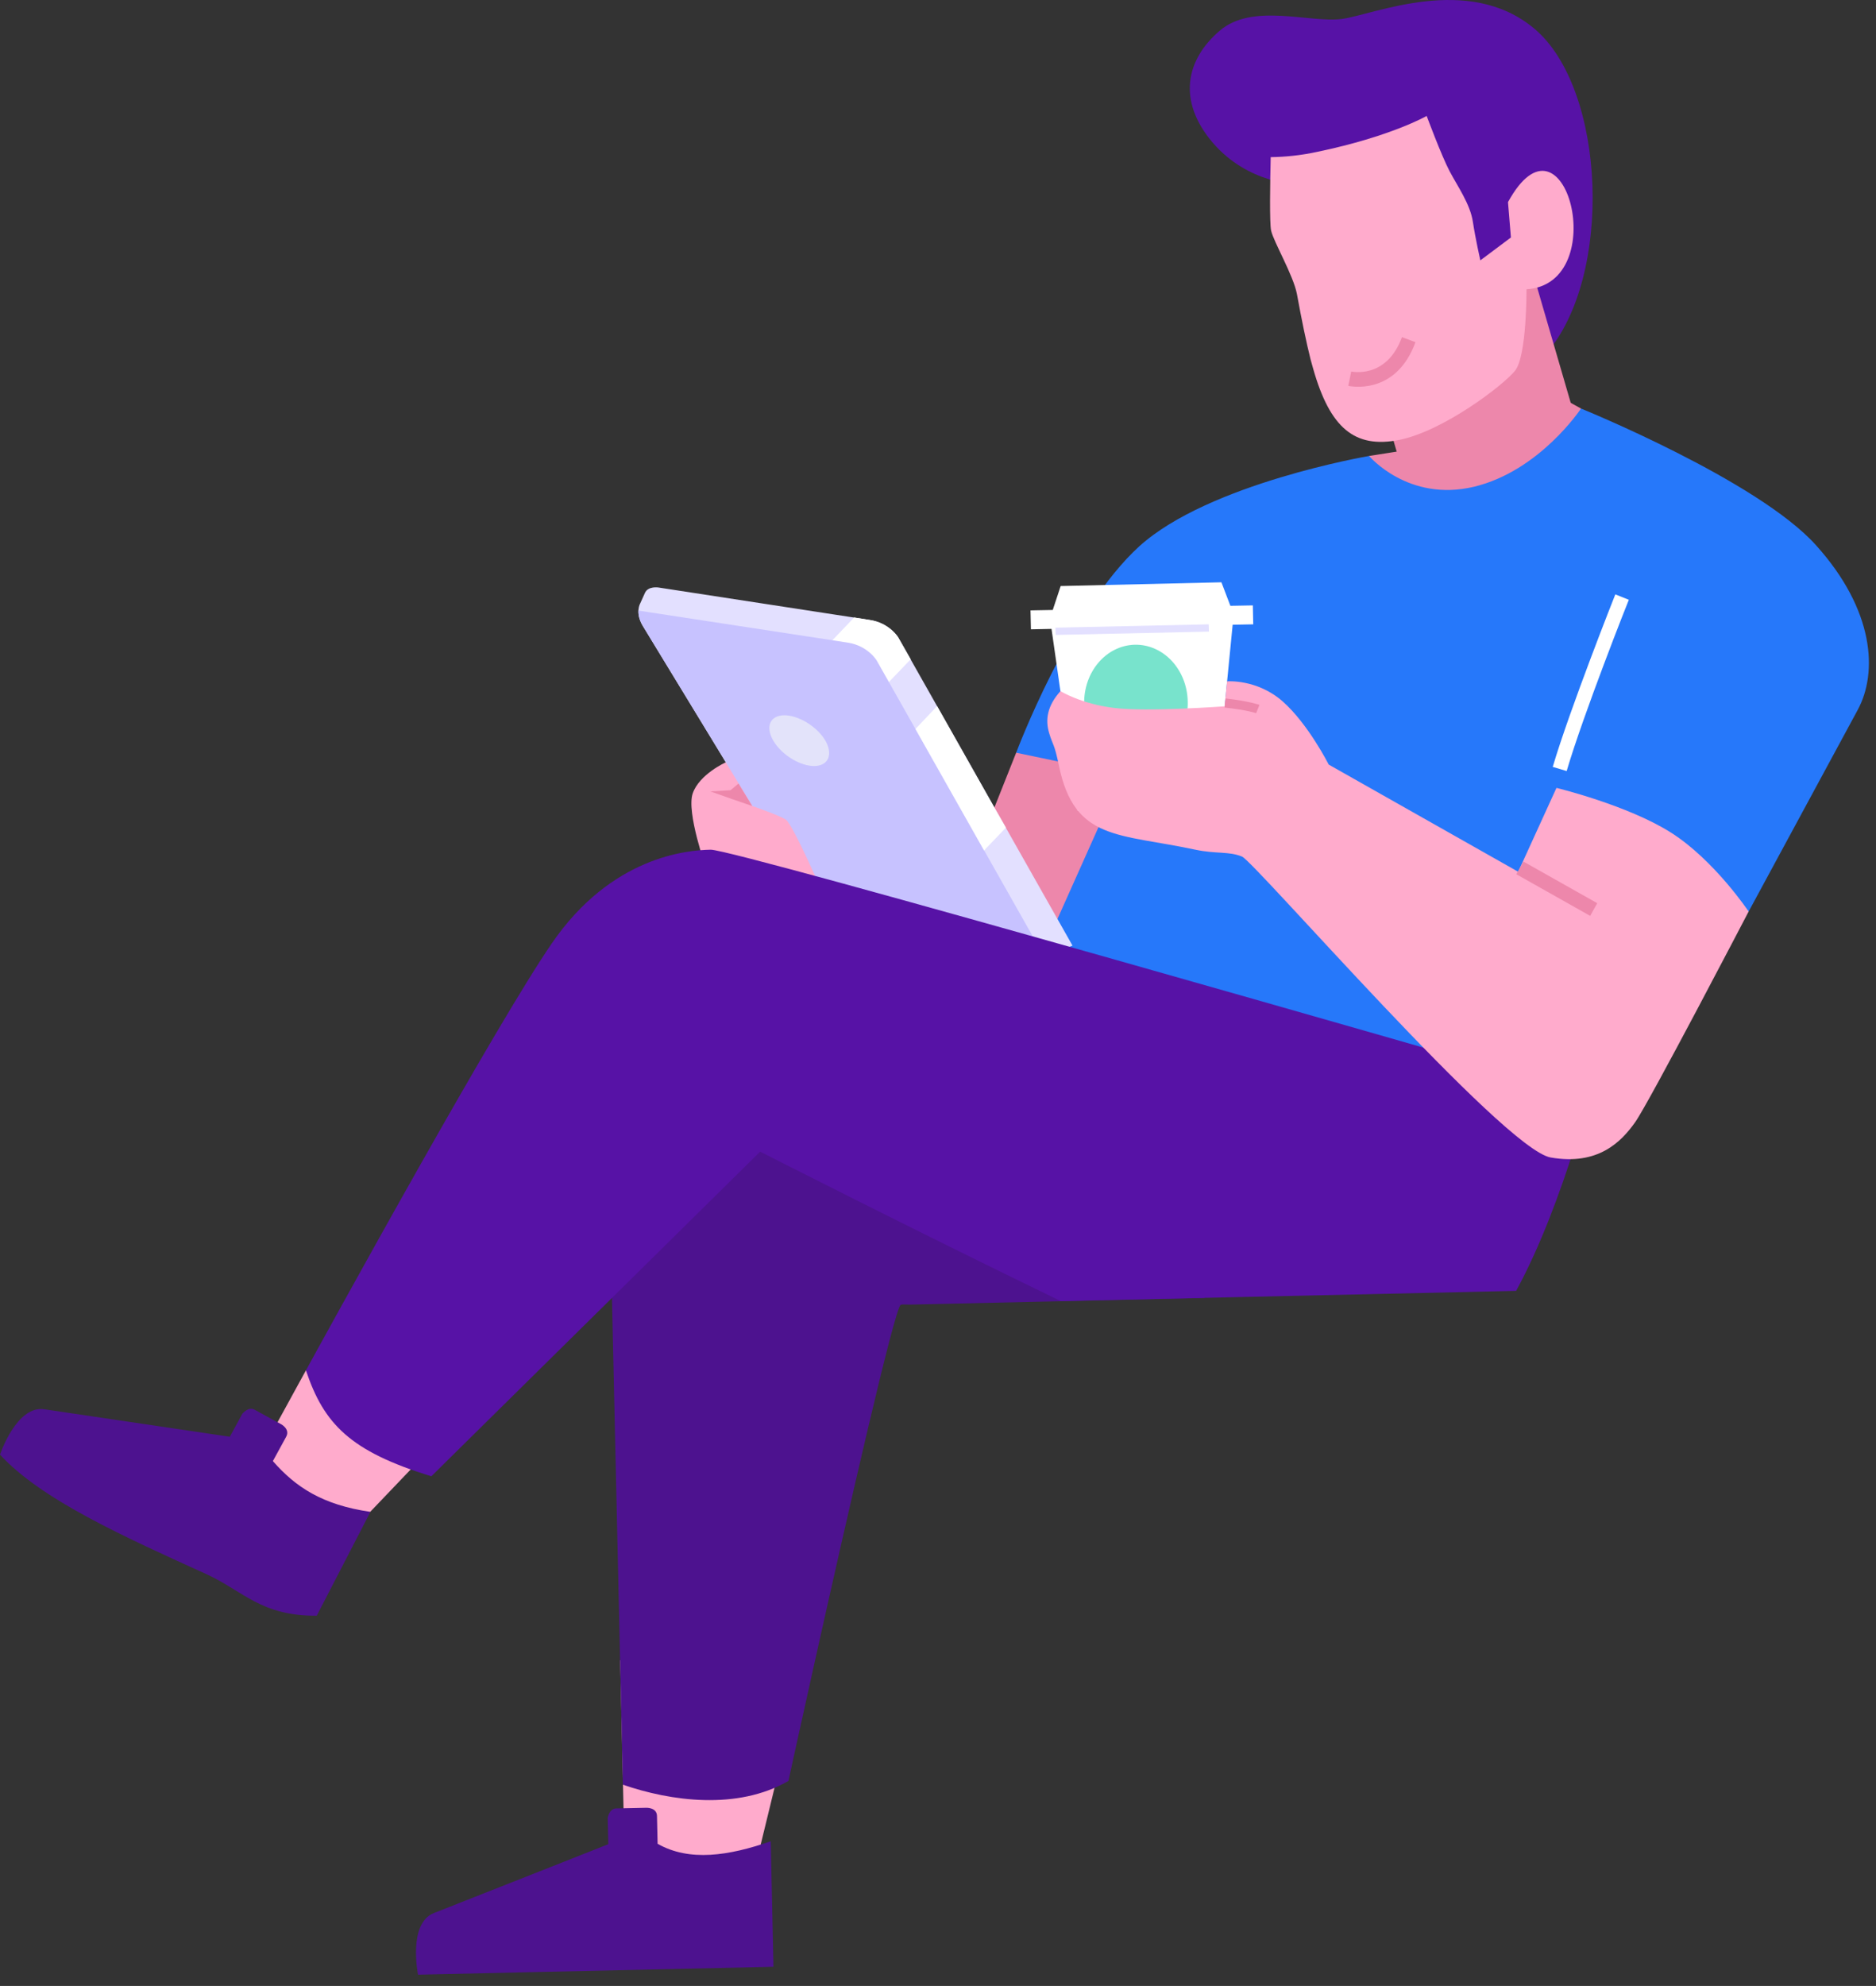 <svg width="138" height="146" viewBox="0 0 138 146" fill="none" xmlns="http://www.w3.org/2000/svg">
<rect x="0" y="0" width="138" height="146" fill="#333333" stroke="none"/>
<path d="M45.621 122.055L45.927 135.61L55.412 137.844L59.482 121.153L45.621 122.055Z" fill="#FFABCC"/>
<path d="M27.155 101.28L22.504 100.744L18.985 107.17L25.212 113.259L33.504 104.584L27.155 101.28Z" fill="#FFABCC"/>
<path d="M108.055 51.238C108.055 51.238 93.781 46.159 90.553 47.184C87.31 48.224 76.448 59.698 74.077 64.624C71.705 69.535 71.874 73.008 71.874 73.008L108.223 85.017C108.223 85.017 116.959 67.531 116.668 63.462C116.377 59.392 108.055 51.238 108.055 51.238Z" fill="#2678FA"/>
<path d="M75.774 54.282L74.749 55.338L72.76 60.341L72.179 65.726L77.074 69.153L83.836 54.038L75.774 54.282Z" fill="#ED87AB"/>
<path d="M70.512 72.641L78.896 69.52L66.075 46.863C66.075 46.863 65.433 45.792 63.98 45.578C62.511 45.348 48.436 43.191 48.436 43.191C48.436 43.191 47.671 43.069 47.442 43.589C47.212 44.093 47.09 44.369 47.09 44.369C47.09 44.369 46.692 45.042 47.289 46.021C47.901 47.016 53.393 56.042 53.393 56.042L55.167 66.124L70.512 72.641Z" fill="#E3E0FF"/>
<path d="M66.992 48.469L66.075 46.863C66.075 46.863 65.432 45.792 63.979 45.578L62.831 45.394L59.68 48.699L63.382 52.233L66.992 48.469Z" fill="white"/>
<path d="M70.511 72.641L76.798 70.3L64.483 48.545C64.483 48.545 63.84 47.475 62.372 47.245L46.966 44.889C46.951 45.164 47.012 45.562 47.287 46.021C47.899 47.016 53.392 56.042 53.392 56.042L55.166 66.124L70.511 72.641Z" fill="#C7C2FF"/>
<path d="M116.178 31.946L116.3 30.034L113.975 28.749C113.975 28.749 106.295 33.736 105.071 33.599C103.847 33.446 102.746 33.201 102.746 33.201L100.711 33.522C100.711 33.522 99.212 36.169 100.466 37.699C101.721 39.244 103.465 39.382 105.714 38.968C107.963 38.571 111.573 36.413 116.178 31.946Z" fill="#ED87AB"/>
<path d="M51.954 63.859C51.954 63.859 57.385 65.129 58.792 65.619C60.2 66.108 60.72 66.108 60.72 66.108C60.72 66.108 58.333 60.585 57.798 60.249C57.262 59.912 55.335 59.255 55.335 59.255L53.392 56.042C53.392 56.042 51.449 56.914 50.959 58.321C50.47 59.713 51.954 63.859 51.954 63.859Z" fill="#FFABCC"/>
<path d="M78.604 87.634L88.625 95.421L66.947 95.91C66.564 95.895 66.319 95.895 66.258 95.925C65.799 96.17 62.25 111.79 59.955 122.071C58.823 127.15 57.997 130.929 57.997 130.929C54.233 133.101 49.323 132.413 45.819 131.204L44.718 82.126C44.718 82.126 55.702 75.272 59.206 76.588C62.724 77.888 78.604 87.634 78.604 87.634Z" fill="#4D128F"/>
<path d="M95.478 13.557C95.478 13.557 91.822 13.557 89.19 10.467C86.574 7.377 87.263 4.378 89.695 2.282C92.112 0.171 96.32 1.701 98.706 1.395C101.077 1.074 107.992 -1.971 112.857 2.099C118.151 6.52 118.701 20.365 113.699 26.041C108.681 31.702 95.478 13.557 95.478 13.557Z" fill="#5712A6"/>
<path d="M107.794 21.176L114.234 17.428L112.628 19.6L115.871 30.738L104.107 37.882L98.997 20.365L107.794 21.176Z" fill="#ED87AB"/>
<path d="M110.929 14.858C115.091 7.27 118.64 20.87 112.291 21.268C112.291 21.268 112.322 26.164 111.45 27.25C110.578 28.336 106.156 31.702 102.913 32.344C99.654 32.987 97.834 31.472 96.595 27.097C96.533 26.893 96.472 26.674 96.411 26.439C96.09 25.169 95.738 23.456 95.401 21.605C95.126 20.213 93.688 17.78 93.504 16.954C93.382 16.388 93.428 13.389 93.474 11.553C94.514 11.538 95.677 11.431 96.931 11.156C102.301 10.039 104.948 8.524 104.948 8.524C104.948 8.524 106.034 11.447 106.63 12.579C107.227 13.711 108.145 14.996 108.344 16.296C108.543 17.596 108.895 19.142 108.895 19.142L111.144 17.459L110.929 14.858Z" fill="#FFABCC"/>
<path d="M99.182 28.367C99.197 28.367 102.654 29.177 104.123 25.154L103.129 24.787C101.981 27.908 99.411 27.311 99.396 27.311L99.182 28.367Z" fill="#ED87AB"/>
<path d="M122.711 67.149L128.632 67.011L136.648 52.202C138.147 49.448 137.887 44.858 133.588 40.085C129.305 35.312 116.301 30.034 116.301 30.034C116.301 30.034 113.272 34.624 108.422 35.786C103.588 36.934 100.712 33.522 100.712 33.522C100.712 33.522 88.932 35.526 83.807 40.162C78.697 44.812 74.75 55.338 74.75 55.338L98.891 60.371L112.002 70.866L122.711 67.149Z" fill="#2678FA"/>
<path d="M118.825 43.696C118.809 43.727 115.474 52.141 114.22 56.379L115.245 56.684C116.484 52.477 119.804 44.109 119.819 44.094L118.825 43.696Z" fill="white"/>
<path d="M110.089 78.561C110.089 78.561 54.02 62.421 52.276 62.467C50.532 62.498 44.978 62.972 40.603 69.336C38.599 72.243 34.667 79.005 30.98 85.522C26.574 93.309 22.505 100.744 22.505 100.744C23.821 104.676 25.748 106.696 31.73 108.531L55.917 84.665C55.917 84.665 67.039 90.326 77.427 95.359L78.023 95.65L111.527 94.9C115.123 88.322 117.402 78.745 117.402 78.745L110.089 78.561Z" fill="#5712A6"/>
<path d="M84.311 59.484L79.262 59.591L77.35 46.235L75.835 46.266L75.805 44.874L77.442 44.843L78.023 43.084C81.97 42.992 85.912 42.9 89.849 42.808L90.507 44.537L92.159 44.507L92.189 45.899L90.675 45.929L89.359 59.361L84.311 59.484Z" fill="white"/>
<path fill-rule="evenodd" clip-rule="evenodd" d="M83.652 55.935C81.556 55.981 79.812 54.114 79.751 51.758C79.705 49.402 81.357 47.459 83.469 47.398C85.58 47.352 87.324 49.219 87.37 51.575C87.431 53.946 85.763 55.889 83.652 55.935Z" fill="#78E3CC"/>
<path d="M91.363 62.972C92.327 63.385 110.578 84.482 114.067 85.094C117.57 85.706 119.268 83.931 120.278 82.508C121.287 81.101 128.631 67.011 128.631 67.011C128.631 67.011 126.106 63.232 122.924 61.213C119.742 59.193 114.495 57.923 114.495 57.923L111.68 64.089L97.743 56.21C97.743 56.21 96.228 53.212 94.347 51.559C92.465 49.907 90.262 50.09 90.262 50.09L90.078 51.926C90.078 51.926 84.433 52.339 81.985 52.049C79.538 51.758 78.008 50.81 78.008 50.81C77.029 51.896 76.876 52.921 77.182 53.915C77.457 54.833 77.549 54.604 77.901 56.317C79.048 61.825 82.291 61.259 87.936 62.467C89.451 62.788 90.4 62.574 91.363 62.972Z" fill="#FFABCC"/>
<path d="M111.543 64.272L116.974 67.332L117.494 66.399L112.063 63.339L111.543 64.272Z" fill="#ED87AB"/>
<path d="M92.648 51.819C92.633 51.819 91.96 51.559 90.155 51.345L90.078 52.018C91.792 52.202 92.403 52.431 92.403 52.431L92.648 51.819Z" fill="#ED87AB"/>
<path fill-rule="evenodd" clip-rule="evenodd" d="M88.915 45.899L88.93 46.434L77.655 46.679L77.64 46.144L88.915 45.899Z" fill="#E3E0FF"/>
<path d="M57.66 52.584C56.62 52.615 56.283 53.456 56.91 54.496C57.538 55.522 58.884 56.332 59.924 56.317C60.965 56.286 61.301 55.43 60.689 54.405C60.062 53.38 58.7 52.569 57.66 52.584Z" fill="#E3E3FA"/>
<path d="M54.325 57.602L55.335 59.255L53.866 58.75L52.26 58.184L53.744 58.092C53.744 58.092 53.973 57.893 54.325 57.602Z" fill="#ED87AB"/>
<path d="M68.934 51.911L73.141 59.362L73.998 60.846L72.529 62.375L72.391 62.528L67.343 53.594L68.934 51.911Z" fill="white"/>
<path d="M56.697 135.365L56.896 144.59L30.75 145.172C30.75 145.172 29.985 141.408 31.913 140.643C36.09 139.006 44.748 135.579 44.748 135.579L44.703 133.667C44.703 133.667 44.794 132.963 45.33 132.948C45.865 132.933 47.548 132.902 47.548 132.902C47.548 132.902 48.313 132.872 48.328 133.499C48.344 134.141 48.374 135.549 48.374 135.549C50.715 136.88 53.606 136.436 56.697 135.365Z" fill="#4D128F"/>
<path d="M27.247 111.147L23.3 118.782C19.215 118.812 17.899 116.976 15.207 115.737C9.179 112.999 3.044 110.26 0 106.94C0 106.94 1.209 103.299 3.259 103.605C7.695 104.263 16.905 105.625 16.905 105.625L17.823 103.942C17.823 103.942 18.267 103.376 18.726 103.636C19.2 103.896 20.684 104.707 20.684 104.707C20.684 104.707 21.357 105.059 21.051 105.625C20.745 106.175 20.072 107.415 20.072 107.415C21.739 109.312 23.682 110.627 27.247 111.147Z" fill="#4D128F"/>
</svg>

